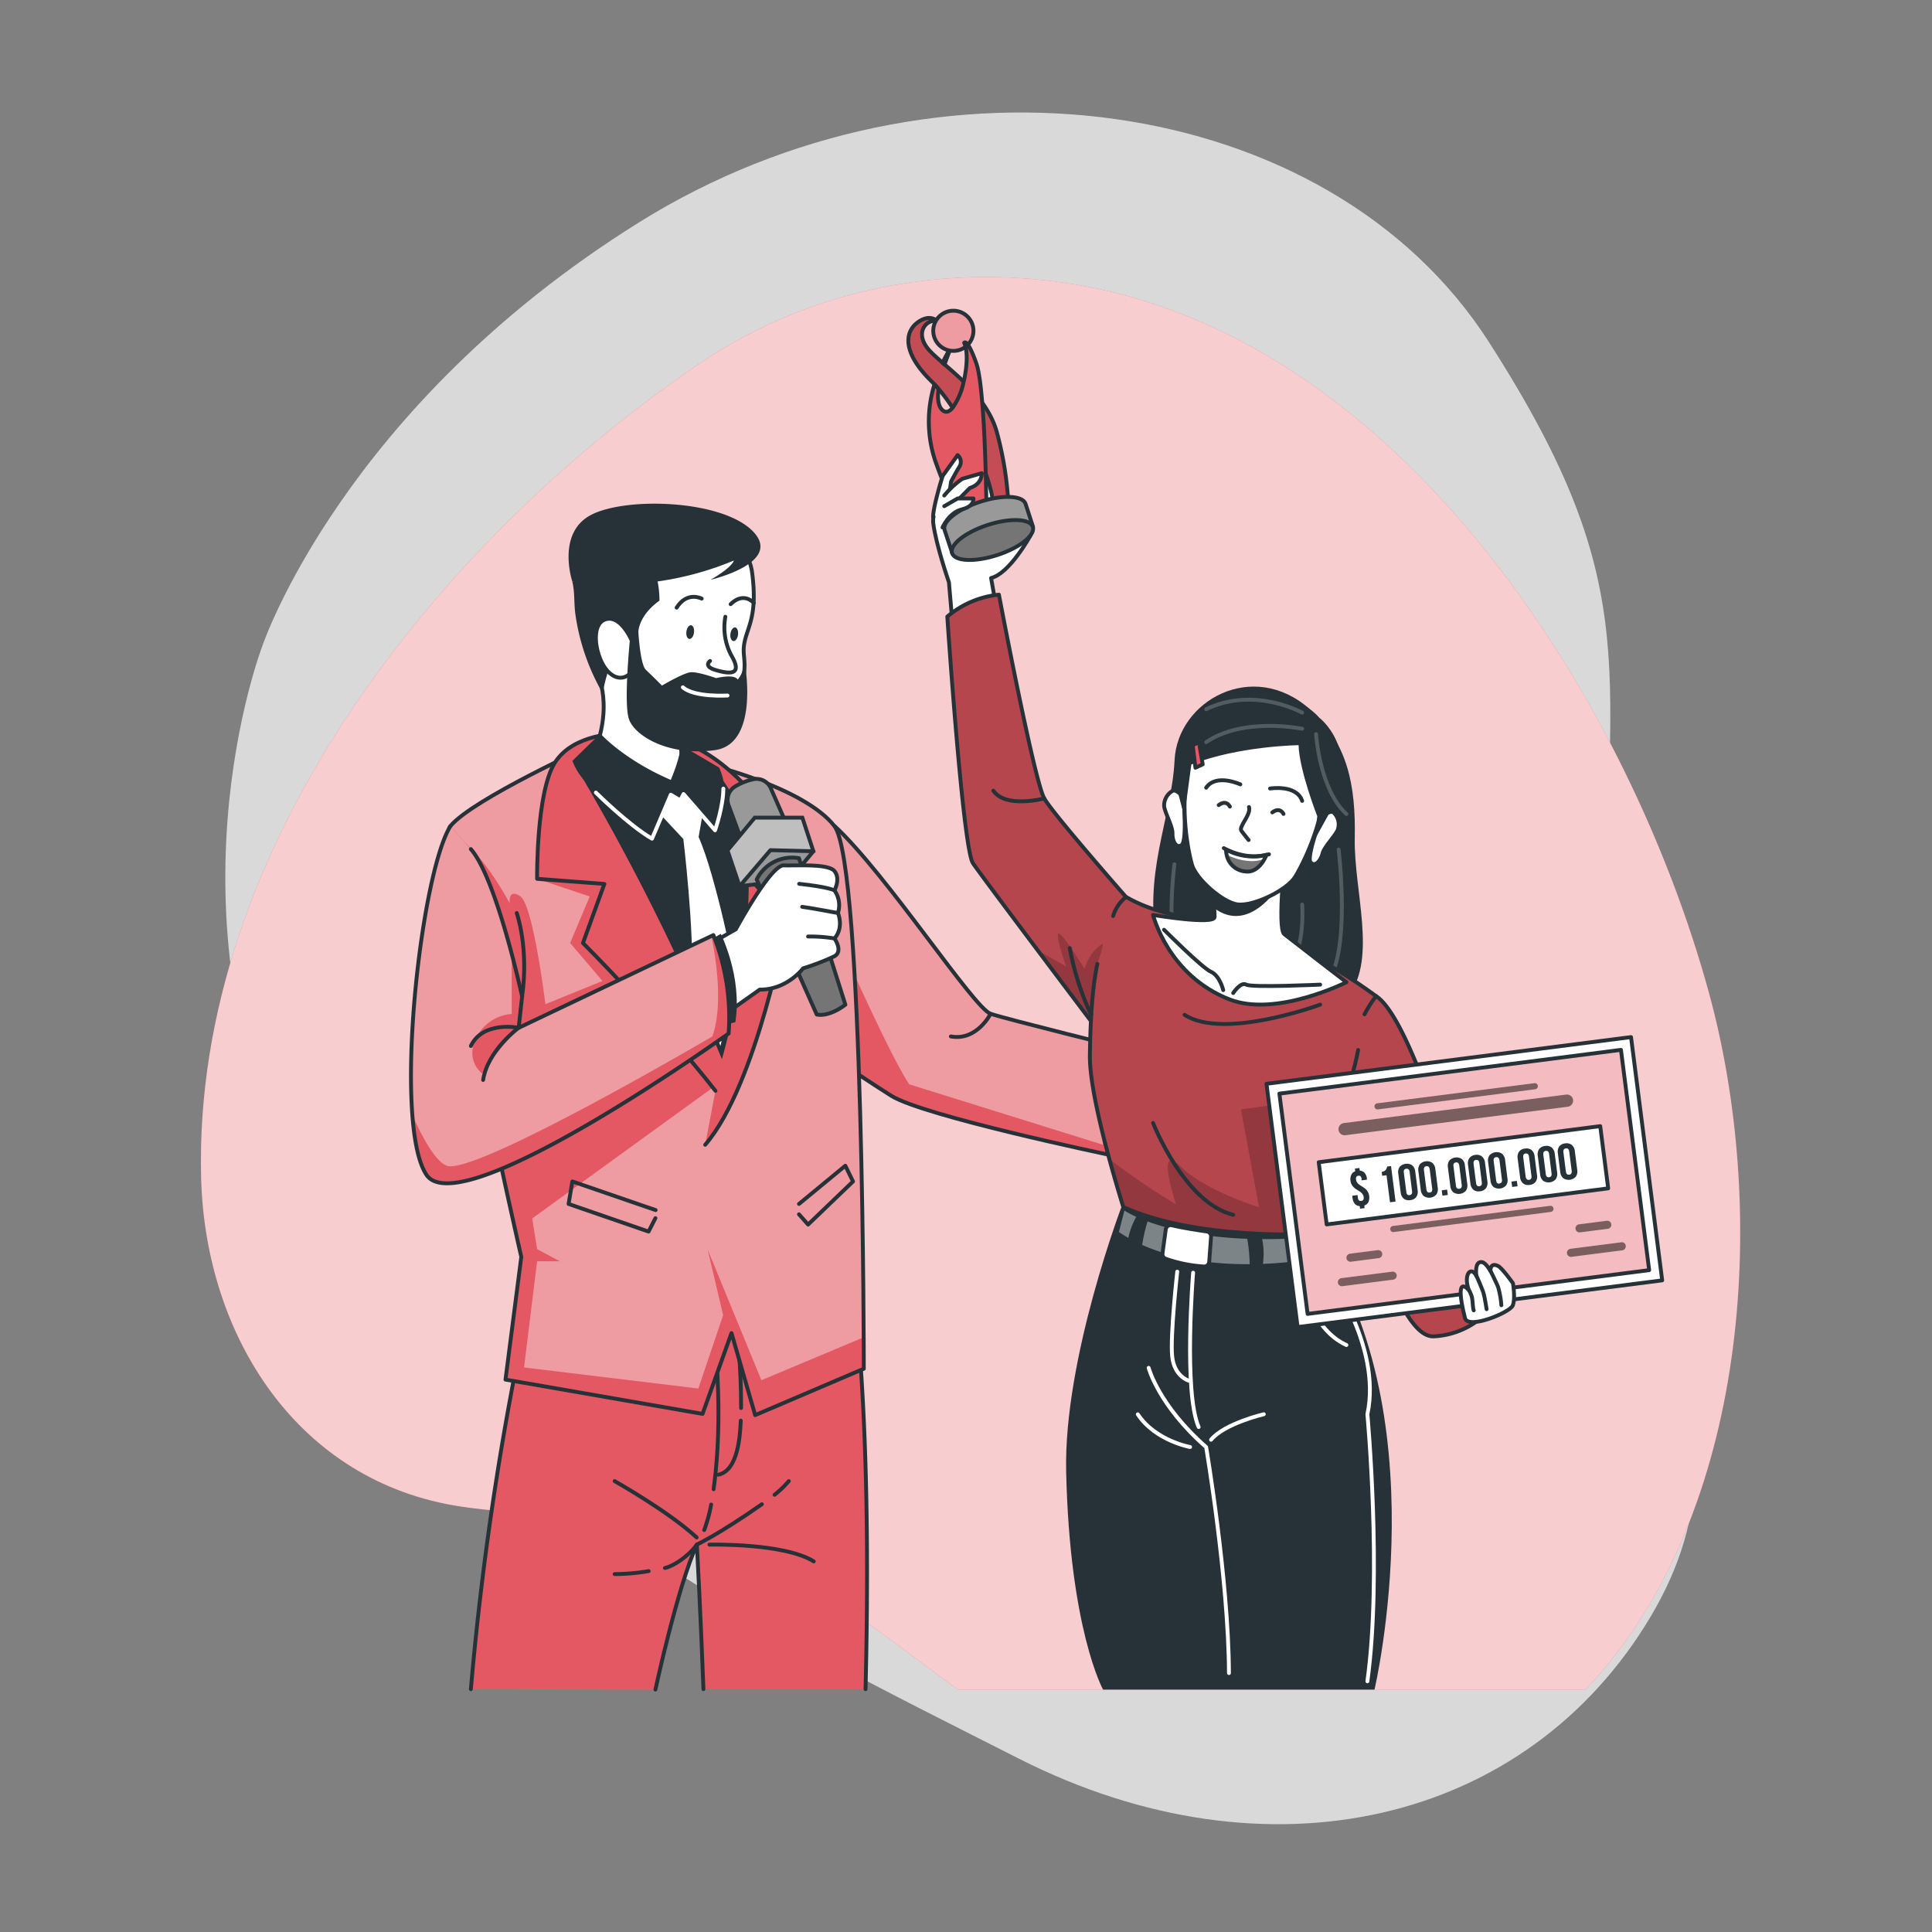 <svg xmlns="http://www.w3.org/2000/svg" xmlns:xlink="http://www.w3.org/1999/xlink" viewBox="0 0 500 500"><rect x="0" y="0" width="500" height="500" fill="#808080" stroke="none"/><defs><clipPath id="freepik--clip-path--inject-2"><path d="M216,213.78c13.5,12.47,36,47.15,40.4,48.6S292,271.55,292,271.55s1.66,16.18-5.2,27.26c0,0-47.81-10-56.14-15.22s-23.05-15.36-23.05-15.36Z" style="fill:#E35862;stroke:#263238;stroke-linecap:round;stroke-linejoin:round"></path></clipPath><clipPath id="freepik--clip-path-2--inject-2"><path d="M153.23,192.77s-30.85,14-36.65,21,18.33,111.51,18.33,111.51l-4.09,31.76,51,8.87L189.31,345l6.13,21.23,28.11-12s0-130.5-7.59-140.42S180.38,194.87,153.23,192.77Z" style="fill:#E35862;stroke:#263238;stroke-linecap:round;stroke-linejoin:round"></path></clipPath><clipPath id="freepik--clip-path-3--inject-2"><path d="M116.58,213.78c-7.78,12.47-14.94,77.06-6.23,90.24s78.22-36.55,78.22-36.55A57.61,57.61,0,0,0,184.62,242l-50.39,24,.89-8.11s-6.54-30.42-13.26-38.14" style="fill:#E35862;stroke:#263238;stroke-linecap:round;stroke-linejoin:round"></path></clipPath><clipPath id="freepik--clip-path-4--inject-2"><path d="M261,131a88.66,88.66,0,0,0-3-19.08c-2.79-10.19-13.05-16.55-17.33-21.08s-1-8.4,1.9-7.74c0,0-1.9-2.07-5.17.4s-3.93,7.74,3.67,15.18,15.78,24.93,16,32.29Z" style="fill:#E35862;stroke:#263238;stroke-linecap:round;stroke-linejoin:round"></path></clipPath><clipPath id="freepik--clip-path-5--inject-2"><path d="M251.67,84a5.2,5.2,0,1,1-6.56-3.33A5.21,5.21,0,0,1,251.67,84Z" style="fill:#E35862;stroke:#263238;stroke-linecap:round;stroke-linejoin:round"></path></clipPath><clipPath id="freepik--clip-path-6--inject-2"><path d="M296.49,237.93s-23.59-26.66-26.23-31.3-11.74-52.73-11.74-52.73a24.44,24.44,0,0,0-13.36,5.68s4,59.91,6.64,63.82,33.67,45,33.67,45Z" style="fill:#E35862;stroke:#263238;stroke-linecap:round;stroke-linejoin:round"></path></clipPath><clipPath id="freepik--clip-path-7--inject-2"><path d="M284,249.45c-1.64,7.66-1.84,18-1.94,23.61-.21,13.05,10.77,46,10.77,46s21.93,8.41,44.2,9.36c0,0,10.3-33.21,15.84-54.09,2.45-9.21,4-16,3.26-16.53-32.79-24-48.21-16.22-64.7-25.67a9.94,9.94,0,0,0-3.35,4.93" style="fill:#E35862;stroke:#263238;stroke-linecap:round;stroke-linejoin:round"></path></clipPath><clipPath id="freepik--clip-path-8--inject-2"><path d="M317.29,219.86v.06a5.72,5.72,0,0,0,.16,1.28,5.38,5.38,0,0,0,4.85,4.33c3.72.51,5.48-4.33,5.48-4.33A14.45,14.45,0,0,1,317.29,219.86Z" style="fill:#757575;stroke:#263238;stroke-linecap:round;stroke-linejoin:round"></path></clipPath><clipPath id="freepik--clip-path-9--inject-2"><path d="M351.48,271.74a68.39,68.39,0,0,1-7,19.78c8.34,17.28,16.88,54.72,26.55,54.33A20.8,20.8,0,0,0,386,338.42s-17.88-72.88-29.88-80.63a36.7,36.7,0,0,0-3,4.71" style="fill:#E35862;stroke:#263238;stroke-linecap:round;stroke-linejoin:round"></path></clipPath></defs><g id="freepik--background-simple--inject-2"><path d="M67.93,167.09s-27.88,72,11.3,144.5S199.11,422.39,263.7,455.14s131.66,16.8,163.53-36.84-11.84-91.93-11.9-168.42,11.45-96.74-30-161.36-143.06-78.93-219.9-31S67.93,167.09,67.93,167.09Z" style="fill:#fff;opacity:0.7"></path><path d="M119.38,389.91c14.36,2.15,29,1.78,43.39,3.62,36.32,4.64,59,24.72,85.16,43.74H410.3q1.76-1.83,3.42-3.73c39.51-45.45,43.72-121.67,28.43-177.06C421.65,182.21,365.21,92.08,284.4,74.8,248.67,67.16,211,73.67,180.81,94.24c-67.33,45.84-130.91,125-128.76,210.5C53.08,345.71,77,383.6,119.38,389.91Z" style="fill:#E35862"></path><path d="M119.38,389.91c14.36,2.15,29,1.78,43.39,3.62,36.32,4.64,59,24.72,85.16,43.74H410.3q1.76-1.83,3.42-3.73c39.51-45.45,43.72-121.67,28.43-177.06C421.65,182.21,365.21,92.08,284.4,74.8,248.67,67.16,211,73.67,180.81,94.24c-67.33,45.84-130.91,125-128.76,210.5C53.08,345.71,77,383.6,119.38,389.91Z" style="fill:#fff;opacity:0.7"></path></g><g id="freepik--character-1--inject-2"><path d="M216,213.78c13.5,12.47,36,47.15,40.4,48.6S292,271.55,292,271.55s1.66,16.18-5.2,27.26c0,0-47.81-10-56.14-15.22s-23.05-15.36-23.05-15.36Z" style="fill:#E35862"></path><g style="clip-path:url(#freepik--clip-path--inject-2)"><path d="M285.47,296.27l-50.16-15.65c-4.53-6.58-16.53-33.53-16.53-33.53l-7.11-5.35,4.29-28c13.5,12.47,36,47.15,40.4,48.6S292,271.55,292,271.55l0,.29C282.8,277.71,285.47,296.27,285.47,296.27Z" style="fill:#fff;opacity:0.4"></path></g><path d="M216,213.78c13.5,12.47,36,47.15,40.4,48.6S292,271.55,292,271.55s1.66,16.18-5.2,27.26c0,0-47.81-10-56.14-15.22s-23.05-15.36-23.05-15.36Z" style="fill:none;stroke:#263238;stroke-linecap:round;stroke-linejoin:round"></path><path d="M139,328.29a792.27,792.27,0,0,0-17.14,108.86l47.76.12s5.73-26.67,10.73-37.54c0,0,1,18.52,1.7,37.42H224c2.11-84.67-5-115.77-5-115.77Z" style="fill:#E35862"></path><path d="M169.62,437.27s5.73-26.67,10.73-37.54c0,0,1,18.52,1.7,37.42" style="fill:none;stroke:#263238;stroke-linecap:round;stroke-linejoin:round"></path><path d="M224,437.15c2.11-84.67-5-115.77-5-115.77l-80,6.91a792.27,792.27,0,0,0-17.14,108.86" style="fill:none;stroke:#263238;stroke-linecap:round;stroke-linejoin:round"></path><path d="M200.46,386.85a27.37,27.37,0,0,0,3.68-3.54" style="fill:none;stroke:#263238;stroke-linecap:round;stroke-linejoin:round"></path><path d="M183.6,399.75s19.28-.47,27,4.34" style="fill:none;stroke:#263238;stroke-linecap:round;stroke-linejoin:round"></path><path d="M159.07,383.31s14,7.88,21.23,14.59" style="fill:none;stroke:#263238;stroke-linecap:round;stroke-linejoin:round"></path><path d="M167.88,406.6a53.12,53.12,0,0,1-8.81.77" style="fill:none;stroke:#263238;stroke-linecap:round;stroke-linejoin:round"></path><path d="M172.08,405.8c2.2-.48,6.08-3,8.27-6.07,0,0,5.89-2.77,16.82-10.44" style="fill:none;stroke:#263238;stroke-linecap:round;stroke-linejoin:round"></path><path d="M184.05,389.38a40.94,40.94,0,0,1-1.8,6.59" style="fill:none;stroke:#263238;stroke-linecap:round;stroke-linejoin:round"></path><path d="M185,345.73c1.11,13.1,1.48,26.62-.32,39.67" style="fill:none;stroke:#263238;stroke-linecap:round;stroke-linejoin:round"></path><path d="M191.71,367.65c-.18,4.06-.71,12.89-5.78,14" style="fill:none;stroke:#263238;stroke-linecap:round;stroke-linejoin:round"></path><path d="M191.09,348c.46,5.45.74,10.93.7,16.4" style="fill:none;stroke:#263238;stroke-linecap:round;stroke-linejoin:round"></path><path d="M153.23,192.77s-30.85,14-36.65,21,18.33,111.51,18.33,111.51l-4.09,31.76,51,8.87L189.31,345l6.13,21.23,28.11-12s0-130.5-7.59-140.42S180.38,194.87,153.23,192.77Z" style="fill:#E35862"></path><g style="clip-path:url(#freepik--clip-path-2--inject-2)"><path d="M197.05,357.2l-13.9-33.79,4,16.94-6.42,19-45.11-5.45L139,326.41h5.85L139,323.26l-1.27-7.93,49.47-35.84c8.06-6,13.75-31.18,13.75-31.18l-33.1,16.58-8.78-12.37-8.2-8.47,5.54-15.29L139,227.44,152.62,232l-5.07,12.05,8.37,9.83-14.77,6S138,234.3,134.7,232s-2.78,1.8-2.78,1.8C125.84,222.67,120.35,217.4,116,215a3.11,3.11,0,0,1,.55-1.25c5.8-7,36.65-21,36.65-21,27.15,2.1,55.13,11.1,62.73,21,6.47,8.44,7.42,104.17,7.56,132.36Z" style="fill:#fff;opacity:0.4"></path></g><path d="M153.23,192.77s-30.85,14-36.65,21,18.33,111.51,18.33,111.51l-4.09,31.76,51,8.87L189.31,345l6.13,21.23,28.11-12s0-130.5-7.59-140.42S180.38,194.87,153.23,192.77Z" style="fill:none;stroke:#263238;stroke-linecap:round;stroke-linejoin:round"></path><path d="M185.15,282.3c-14.24-18.2-34.28-38.25-34.28-38.25l5.54-15.29L139,227.44s-.26-22.42,4.61-30.08,16.75-7.52,16.75-7.52,27.92-6.41,46.42,35.6l-11.69,3.05,8.53,9.6s-7.68,42.62-21.12,58.18" style="fill:#E35862;stroke:#263238;stroke-linecap:round;stroke-linejoin:round"></path><path d="M148.12,196.85a594.65,594.65,0,0,1,38.71,77.27s21-71.48-10.11-78.86Z" style="fill:#263238"></path><path d="M154.44,174s5.06,9-1.82,23.52c0,0,11.56,6.93,25.45,4.37,0,0-3.91-9-.46-17.68S161.83,164.5,154.44,174Z" style="fill:#fff;stroke:#263238;stroke-linecap:round;stroke-linejoin:round"></path><path d="M152.52,161.46c-2.05-21.68,4.49-24.28,11.52-26.14,11.26-3,29,.73,30.6,12.83s-1.63,14.38-2.13,19.18c-.36,3.36,1.49,5.29-1.93,13.39-2.26,5.35-6,13.91-15.23,11a32,32,0,0,1-8-3.87" style="fill:#fff;stroke:#263238;stroke-linecap:round;stroke-linejoin:round"></path><path d="M181.59,154.92s-3.74-2-6.48,2.34" style="fill:none;stroke:#263238;stroke-linecap:round;stroke-linejoin:round"></path><path d="M195.09,156.05s-2.57-3.07-6,.31" style="fill:none;stroke:#263238;stroke-linecap:round;stroke-linejoin:round"></path><path d="M179.6,163.72c-.13,1-.68,1.71-1.22,1.63s-.87-.92-.74-1.9.68-1.71,1.22-1.64S179.73,162.74,179.6,163.72Z" style="fill:#263238"></path><path d="M191,164.28c-.14,1-.68,1.71-1.22,1.63s-.87-.92-.74-1.9.68-1.71,1.22-1.64S191.12,163.3,191,164.28Z" style="fill:#263238"></path><path d="M148.12,150.52c.66,2.81.4,5.46.77,8.32A56.58,56.58,0,0,0,156,179.45s1.85-13.45,9.21-15.89c0,0-.05-4.17,5.46-8.11a25.82,25.82,0,0,0-.86-6.63Z" style="fill:#263238"></path><path d="M187.72,159.62a15.42,15.42,0,0,0,1.55,10c2.68,4.57.48,5.11-3.88,3.84-3.58-1-1.63-2.4-1.63-2.4" style="fill:#fff;stroke:#263238;stroke-linecap:round;stroke-linejoin:round"></path><path d="M163.93,166.76s-2.88-7.7-7.14-6.5-2.63,10.17.49,13.45,5.6.76,5.6.76" style="fill:#fff;stroke:#263238;stroke-linecap:round;stroke-linejoin:round"></path><path d="M165.21,163.56s.46,8.4,1.94,9.79,4.17,4.08,4.17,4.08,5.52-3.28,7.43-3.45,6.58,1.52,6.58,1.52,4.74-1.19,5.6.39a8,8,0,0,0,1.7-5.08s4.3,21.71-7.66,23.33-20.6-3.66-22.17-7.94.45-23,.45-23Z" style="fill:#263238"></path><path d="M188.28,180s-8.59.53-11.56-2.13" style="fill:none;stroke:#fff;stroke-linecap:round;stroke-linejoin:round"></path><path d="M148.12,150.52s-4.22-12.59,4.9-17.29,33.91-3.89,41.84,4.28-11,12.55-11,12.55,5.4-3,6.07-5A80.14,80.14,0,0,1,148.12,150.52Z" style="fill:#263238"></path><path d="M155.38,189.84s5.88,6.68,18.22,12c0,0,2.37-5.47,2.61-9l9.89,5.8a16.05,16.05,0,0,1,.39,12.43l-11.38-6.53L167,214s-16-8.42-18.84-17.12Z" style="fill:#263238"></path><path d="M154.21,205.11s8.39,8.37,14.53,11.94l4.86-11.38,2.45,1.47.85-1.65,8.15,9.39s2.15-6.17,2.15-10.78" style="fill:none;stroke:#fff;stroke-linecap:round;stroke-linejoin:round"></path><path d="M171.26,211.14l5.59,6s2.9,24.4,2.11,35.48l7.51,18.06,3.83-18.46s-5-25.58-9.5-35.6l1-5.71-4.89-5.43-.85,1.65-2.45-1.47Z" style="fill:#fff"></path><polyline points="169.68 313.17 148.13 305.76 147.15 311.58 167.85 318.73 169.62 315.26" style="fill:none;stroke:#263238;stroke-linecap:round;stroke-linejoin:round"></polyline><polyline points="206.78 311.58 218.77 301.69 220.76 305.76 209.13 316.92 206.78 314.26" style="fill:none;stroke:#263238;stroke-linecap:round;stroke-linejoin:round"></polyline><path d="M192.13,218.09l-3.58-9.73a4,4,0,0,1,1.62-4.77,15,15,0,0,1,4.73-1.9,4,4,0,0,1,4.58,2.3l3.87,8.83Z" style="fill:#999;stroke:#263238;stroke-linecap:round;stroke-linejoin:round"></path><polygon points="188.28 220.09 195.33 211.61 207.65 211.61 210.5 220.3 201.41 225.42 191.41 229.35 188.28 220.09" style="fill:#bfbfbf;stroke:#263238;stroke-miterlimit:10"></polygon><polygon points="191.41 229.35 199.39 220.02 210.5 220.3 204.24 227.84 191.41 229.35" style="fill:#999;stroke:#263238;stroke-linecap:round;stroke-linejoin:round"></polygon><path d="M195.83,227.61a10.21,10.21,0,0,1,10.95-5.51l12,37.91s-4,3.23-7.41,2.54Z" style="fill:#757575;stroke:#263238;stroke-linecap:round;stroke-linejoin:round"></path><path d="M176.72,248.31l13.72-7.82s9-16.65,12.38-16.53,11.51-.51,13.14,1.48,0,5,0,5a6.62,6.62,0,0,1,.9,5.84s1.62,3.71-.9,6.59c0,0,2.32,3.28,0,4.6a60.34,60.34,0,0,1-8.12,3.13s-4.13,5.58-11.23,5.51l-13.38,9.47Z" style="fill:#fff;stroke:#263238;stroke-linecap:round;stroke-linejoin:round"></path><path d="M184.46,242.88l2.08-1.2s5.64,11.18,3.76,22.85l-9.52,2.37Z" style="fill:#263238"></path><path d="M116.58,213.78c-7.78,12.47-14.94,77.06-6.23,90.24s78.22-36.55,78.22-36.55A57.61,57.61,0,0,0,184.62,242l-50.39,24,.89-8.11s-6.54-30.42-13.26-38.14" style="fill:#E35862"></path><g style="clip-path:url(#freepik--clip-path-3--inject-2)"><path d="M184.36,268.23s-61.35,36-68.68,33.47c-2.81-1-6.05-6.61-9-13.21-1.82-24.09,3.84-65.05,9.87-74.71l5.28,6c4.07,4.67,8.07,17.67,10.59,27.19v15.45a11.15,11.15,0,0,0-9.28,6.36s-2.85,5.12,1.63,9.07a69.09,69.09,0,0,1,10-12.11l49.32-23.49C185.4,248.42,187.15,260.3,184.36,268.23Z" style="fill:#fff;opacity:0.4"></path></g><path d="M116.58,213.78c-7.78,12.47-14.94,77.06-6.23,90.24s78.22-36.55,78.22-36.55A57.61,57.61,0,0,0,184.62,242l-50.39,24,.89-8.11s-6.54-30.42-13.26-38.14" style="fill:none;stroke:#263238;stroke-linecap:round;stroke-linejoin:round"></path><path d="M216,230.45s-1.33-.86-9.18-1.72" style="fill:none;stroke:#263238;stroke-linecap:round;stroke-linejoin:round"></path><path d="M216.86,236.29s-7.87-1.47-9.26-1.6" style="fill:none;stroke:#263238;stroke-linecap:round;stroke-linejoin:round"></path><path d="M216,242.88a38.29,38.29,0,0,0-6.87-.51" style="fill:none;stroke:#263238;stroke-linecap:round;stroke-linejoin:round"></path><path d="M133.73,236.29s3.18,8.91,1.39,21.59" style="fill:none;stroke:#263238;stroke-linecap:round;stroke-linejoin:round"></path><path d="M121.86,270.69c3.16-6.59,12.37-4.7,12.37-4.7s-8,5.81-9.2,13.5" style="fill:none;stroke:#263238;stroke-linecap:round;stroke-linejoin:round"></path><path d="M256.36,262.38s-3.56,7.09-10.28,5.85" style="fill:none;stroke:#263238;stroke-linecap:round;stroke-linejoin:round"></path><path d="M297.27,278.47c-.08-1.1-.78-4.35-.78-4.35l-4.89-1s-8.36,8.31-3.61,23.14l3.91,1.19S298.61,295.83,297.27,278.47Z" style="fill:#263238"></path><path d="M305.7,279.2l-10.95-2.88s-5,5.61-3.68,15.66l12.38,1.18" style="fill:#fff;stroke:#263238;stroke-linecap:round;stroke-linejoin:round"></path><path d="M303.36,280.13a9,9,0,0,1,2.14-2.87,14.87,14.87,0,0,1,4-2.66,17.36,17.36,0,0,1,4.74-1.36,25.45,25.45,0,0,0,4.33-1c1-.3,1.89-.65,2.76-1a50.49,50.49,0,0,0,5.26-2.47s2.65,1.68.6,3.83a8.06,8.06,0,0,1-1.95,1.43c-1.23.68-2.59,1.22-3.64,1.72A3.64,3.64,0,0,0,320,276.9a3.75,3.75,0,0,0-.28.77s0,0,0,.06-.05.2-.07.3a3.51,3.51,0,0,0,.07,1.74,2,2,0,0,0,.33.68.33.33,0,0,0,.11.17,2.54,2.54,0,0,0,.41.39,9.86,9.86,0,0,0,2.59,1.55h0a28.13,28.13,0,0,0,4.27,1.42h0c.54.13,1.09.26,1.62.37a36.94,36.94,0,0,0,4.05.69c1,.11,2,.23,3,.41A29.35,29.35,0,0,1,339,286c2.63.67,4.5,1.68,3.63,3.26-.78,1.42-1.77,1.26-4.12.91-.82-.12-1.8-.27-3-.38a41.92,41.92,0,0,0-6.27-.06h0l-.82.05-.29,1c-.2,0,.14.25.86.6h0a49.33,49.33,0,0,0,5.93,2.26c.91.29,1.89.58,2.87.84s1.79.46,2.68.65c4.44.94,2.38,3.65.87,4.1-.87.26-2.68-.16-4.68-.69-1-.26-2-.54-2.95-.78-.48-.12-.95-.23-1.4-.32-1.86-.39-3.79-.81-5.12-1.11l-.51-.11-.86,1.14c.18.15.36.28.54.41h0a33.23,33.23,0,0,0,4.94,3.09c1.19.59,2.16,1,2.91,1.32,1.42.63,2.07,1.06,2,2.25s-1.82,1.5-3.78,1.12A15.14,15.14,0,0,1,328,304h0a7.3,7.3,0,0,1-.71-.46,16,16,0,0,0-3.87-1.88l-.82-.3-1,.5c.29.31.58.6.86.87h0a34,34,0,0,0,2.92,2.52h0a27.91,27.91,0,0,1,2.45,2,1.62,1.62,0,0,1,.59,1.71c-.31,1-1.66.9-3.17.31a14,14,0,0,1-2.57-1.4,9.5,9.5,0,0,1-1.65-1.41,17.17,17.17,0,0,0-3.24-2.46c-.47-.29-.95-.6-1.42-.88-1.72-1-3.35-1.94-3.92-2.25l-.21-.12c-1.42-.46-2.61-.9-3.64-1.32A17.43,17.43,0,0,1,302,295.1c-1.14-1.14-1.25-3.73-.88-6.53" style="fill:#fff;stroke:#263238;stroke-linecap:round;stroke-linejoin:round"></path><path d="M320.08,280.62s-1.34,6.32-7.2,6.69" style="fill:none;stroke:#263238;stroke-linecap:round;stroke-linejoin:round"></path></g><g id="freepik--character-2--inject-2"><path d="M339,183.55c9.87,8.78,11.87,19.8,11.61,33.36s5.8,31-1.58,40.72-45.1,7.88-49.32-11.75,3.53-33.88,4.27-49.17S324.18,170.39,339,183.55Z" style="fill:#263238"></path><path d="M346.44,219.86s3.41,28-3.52,35" style="fill:none;stroke:#fff;stroke-linecap:round;stroke-linejoin:round;opacity:0.2"></path><path d="M337,234.11s.84,11.08-3.32,16" style="fill:none;stroke:#fff;stroke-linecap:round;stroke-linejoin:round;opacity:0.2"></path><path d="M303.93,223.68s-1.67,13.18,0,20.5" style="fill:none;stroke:#fff;stroke-linecap:round;stroke-linejoin:round;opacity:0.2"></path><path d="M246.91,166.11l-1.33-15.43s-3.3-9.46-4.06-15.26,10.33-15.73,13.51-15.73,6.39,17,6.39,17l5.26,1.9s-5.36,9.83-10.19,11l2,11.21Z" style="fill:#fff;stroke:#263238;stroke-linecap:round;stroke-linejoin:round"></path><path d="M261,131a88.66,88.66,0,0,0-3-19.08c-2.79-10.19-13.05-16.55-17.33-21.08s-1-8.4,1.9-7.74c0,0-1.9-2.07-5.17.4s-3.93,7.74,3.67,15.18,15.78,24.93,16,32.29Z" style="fill:#E35862"></path><g style="clip-path:url(#freepik--clip-path-4--inject-2)"><path d="M261,131a88.66,88.66,0,0,0-3-19.08c-2.79-10.19-13.05-16.55-17.33-21.08s-1-8.4,1.9-7.74c0,0-1.9-2.07-5.17.4s-3.93,7.74,3.67,15.18,15.78,24.93,16,32.29Z" style="fill-opacity:0.7;opacity:0.2"></path></g><path d="M261,131a88.66,88.66,0,0,0-3-19.08c-2.79-10.19-13.05-16.55-17.33-21.08s-1-8.4,1.9-7.74c0,0-1.9-2.07-5.17.4s-3.93,7.74,3.67,15.18,15.78,24.93,16,32.29Z" style="fill:none;stroke:#263238;stroke-linecap:round;stroke-linejoin:round"></path><path d="M244.45,94.35l-.5-.44a31.39,31.39,0,0,1,2.21-4.07C246.05,90.1,245.25,92,244.45,94.35Z" style="fill:#E35862;stroke:#263238;stroke-linecap:round;stroke-linejoin:round"></path><path d="M251.67,84a5.2,5.2,0,1,1-6.56-3.33A5.21,5.21,0,0,1,251.67,84Z" style="fill:#E35862"></path><g style="clip-path:url(#freepik--clip-path-5--inject-2)"><path d="M251.67,84a5.2,5.2,0,1,1-6.56-3.33A5.21,5.21,0,0,1,251.67,84Z" style="fill:#fff;opacity:0.4"></path></g><path d="M251.67,84a5.2,5.2,0,1,1-6.56-3.33A5.21,5.21,0,0,1,251.67,84Z" style="fill:none;stroke:#263238;stroke-linecap:round;stroke-linejoin:round"></path><path d="M252.66,94c.68,1.9,1.18,5.77,1.55,10.33.5,5.92.76,13,.9,18.37.14,4.82.17,8.28.17,8.28L250,133.76s-2.42,1.19-7.92-14.37a32.16,32.16,0,0,1-.25-19.88c.36.37.72.76,1.06,1.17-.3,2.33-.13,4.4,1,5.45.86.78,1.77.45,2.63-.57a17.79,17.79,0,0,0,2.87-6.76c.89-3.73,1.15-7.86.14-10.09C249.55,88.71,250.31,87.39,252.66,94Z" style="fill:#E35862;stroke:#263238;stroke-linecap:round;stroke-linejoin:round"></path><path d="M253.63,129.87c-5.77,1.89-9.88,5.15-9.18,7.3l2,6,20.9-6.81-1.95-6C264.65,128.21,259.4,128,253.63,129.87Z" style="fill:#999;stroke:#263238;stroke-linecap:round;stroke-linejoin:round"></path><path d="M267.3,136.35c.7,2.15-3.41,5.41-9.18,7.29s-11,1.67-11.72-.48,3.41-5.41,9.18-7.29S266.6,134.2,267.3,136.35Z" style="fill:#757575;stroke:#263238;stroke-linecap:round;stroke-linejoin:round"></path><path d="M241.49,133.78c0-2.72,2.46-10.59,2.46-10.59l3.88-5.41a2.31,2.31,0,0,1,.53,2.9c-1,1.59-2.24,4-2.24,4l-1.07,7.65" style="fill:#fff;stroke:#263238;stroke-linecap:round;stroke-linejoin:round"></path><path d="M244.37,128.24a24.27,24.27,0,0,1,4.65-4.32l5.06-1.46s.22,2.77-3.08,3.83l-5.95,6" style="fill:#fff;stroke:#263238;stroke-linecap:round;stroke-linejoin:round"></path><path d="M244.37,131l3.46-2h4.09s.36,2-3,2.83-5,4.68-5,4.68" style="fill:#fff;stroke:#263238;stroke-linecap:round;stroke-linejoin:round"></path><path d="M296.49,237.93s-23.59-26.66-26.23-31.3-11.74-52.73-11.74-52.73a24.44,24.44,0,0,0-13.36,5.68s4,59.91,6.64,63.82,33.67,45,33.67,45Z" style="fill:#E35862"></path><g style="clip-path:url(#freepik--clip-path-6--inject-2)"><path d="M296.49,237.92l-11,30.43-3.38-4.47L268.62,246c-7.76-10.33-15.55-20.75-16.82-22.63-2.64-3.91-6.64-63.81-6.64-63.81a24.49,24.49,0,0,1,13.36-5.69s9.11,48.1,11.74,52.73S296.49,237.92,296.49,237.92Z" style="opacity:0.2"></path><path d="M285.47,244.17s-2,9.8-3.38,19.71L268.62,246l7.28,4.1s-2.35-6.47-2.09-8.32,6.86,8.93,6.86,8.93S281.84,246.28,285.47,244.17Z" style="opacity:0.2"></path></g><path d="M296.49,237.93s-23.59-26.66-26.23-31.3-11.74-52.73-11.74-52.73a24.44,24.44,0,0,0-13.36,5.68s4,59.91,6.64,63.82,33.67,45,33.67,45Z" style="fill:none;stroke:#263238;stroke-linecap:round;stroke-linejoin:round"></path><path d="M284,249.45c-1.64,7.66-1.84,18-1.94,23.61-.21,13.05,10.77,46,10.77,46s21.93,8.41,44.2,9.36c0,0,10.3-33.21,15.84-54.09,2.45-9.21,4-16,3.26-16.53-32.79-24-48.21-16.22-64.7-25.67a9.94,9.94,0,0,0-3.35,4.93" style="fill:#E35862"></path><g style="clip-path:url(#freepik--clip-path-7--inject-2)"><path d="M352.84,274.31c-.73,2.76-1.55,5.74-2.41,8.83C344.76,303.4,337,328.41,337,328.41c-22.27-1-44.2-9.36-44.2-9.36s-2.93-8.81-5.74-19.12c-2.62-9.63-5.13-20.57-5-26.88.1-5.63.3-15.95,1.94-23.6L288.05,237a9.94,9.94,0,0,1,3.35-4.92c16.49,9.45,31.91,1.71,64.7,25.66C356.8,258.3,355.29,265.11,352.84,274.31Z" style="opacity:0.2"></path><path d="M350.43,283.14C344.76,303.4,337,328.41,337,328.41c-22.27-1-44.2-9.36-44.2-9.36s-2.93-8.81-5.74-19.12a183.16,183.16,0,0,0,17.31,11.77s-5.5-16.36,1.09-9.88,20.37,10.59,20.37,10.59l-4.68-25.3Z" style="opacity:0.2"></path></g><path d="M284,249.45c-1.64,7.66-1.84,18-1.94,23.61-.21,13.05,10.77,46,10.77,46s21.93,8.41,44.2,9.36c0,0,10.3-33.21,15.84-54.09,2.45-9.21,4-16,3.26-16.53-32.79-24-48.21-16.22-64.7-25.67a9.94,9.94,0,0,0-3.35,4.93" style="fill:none;stroke:#263238;stroke-linecap:round;stroke-linejoin:round"></path><path d="M348.45,254.2s-18.15,9.11-30.16,4.48c-16-6.16-19.88-21.89-19.88-21.89s15.91,2.67,15.93.52c0-.34,0-1.16-.11-2.29-.17-2.61-.5-6.91-.83-10.94-.41-5.23-.81-10-.81-10l20.2,5.5s-2.37,20.63-.42,22.18S348.45,254.2,348.45,254.2Z" style="fill:#fff;stroke:#263238;stroke-linecap:round;stroke-linejoin:round"></path><path d="M330.72,229.67s-7.49,12.08-16.49,5.35c-.17-2.61-.5-6.91-.83-10.94Z" style="fill:#263238"></path><path d="M342,211.31s2.29-1.77,3.18-1a4.29,4.29,0,0,1,1,4.53c-.77,1.66-3.51,4.37-3.93,6.1s-1.9,3.58-3.06,2.23S342,211.31,342,211.31Z" style="fill:#fff;stroke:#263238;stroke-linecap:round;stroke-linejoin:round"></path><path d="M306.29,206.45s-1.73-2.31-2.8-1.78a4.29,4.29,0,0,0-2.2,4.09c.3,1.81,2.21,5.15,2.15,6.94s.87,4,2.35,3S306.29,206.45,306.29,206.45Z" style="fill:#fff;stroke:#263238;stroke-linecap:round;stroke-linejoin:round"></path><path d="M327.11,183.78c25.17,3.43,14.21,32.94,8.12,43.07-2.15,3.56-10.9,7.76-15,7.21-3.79-.52-10.69-6.54-11.75-10.3C305.3,212.3,303.12,180.51,327.11,183.78Z" style="fill:#fff;stroke:#263238;stroke-linecap:round;stroke-linejoin:round"></path><path d="M328.69,204.07s6.83-1.13,8.31,3.2" style="fill:none;stroke:#263238;stroke-linecap:round;stroke-linejoin:round"></path><path d="M321,203s-6.28-2.91-8.85.86" style="fill:none;stroke:#263238;stroke-linecap:round;stroke-linejoin:round"></path><path d="M323.24,208.86c.59,2.08-2.8,5.07-1.95,6.19s1.85,2.35,1.85,2.35" style="fill:#fff;stroke:#263238;stroke-linecap:round;stroke-linejoin:round"></path><path d="M317.29,219.86v.06a5.72,5.72,0,0,0,.16,1.28,5.38,5.38,0,0,0,4.85,4.33c3.72.51,5.48-4.33,5.48-4.33A14.45,14.45,0,0,1,317.29,219.86Z" style="fill:#757575"></path><g style="clip-path:url(#freepik--clip-path-8--inject-2)"><path d="M317.29,219.86v.06l.16,1.28c5.65,2.73,9.19,1.25,9.19,1.25l1.14-1.25A14.45,14.45,0,0,1,317.29,219.86Z" style="fill:#fff"></path></g><path d="M317.29,219.86v.06a5.72,5.72,0,0,0,.16,1.28,5.38,5.38,0,0,0,4.85,4.33c3.72.51,5.48-4.33,5.48-4.33A14.45,14.45,0,0,1,317.29,219.86Z" style="fill:none;stroke:#263238;stroke-linecap:round;stroke-linejoin:round"></path><path d="M316.72,219.5s5.8,3.42,11.69,1.59" style="fill:none;stroke:#263238;stroke-linecap:round;stroke-linejoin:round"></path><path d="M329.27,210.25s1.81-1.55,2.9.39" style="fill:none;stroke:#263238;stroke-linecap:round;stroke-linejoin:round"></path><path d="M315.4,208.36s1.81-1.55,2.89.39" style="fill:none;stroke:#263238;stroke-linecap:round;stroke-linejoin:round"></path><path d="M336.07,192.85s-15.44.19-27.75,5l-1.83,13.49-1.73-6.59s-3.17-16,8.55-22.86,24.25-.7,28.09,3.83c0,0,11.11,8.32,2.83,24.36l-4,7.25.68-6.08S336.23,199.29,336.07,192.85Z" style="fill:#263238"></path><polygon points="310.29 192.07 311.26 197.81 309.38 198.69 308.67 192.87 310.29 192.07" style="fill:#E35862;stroke:#263238;stroke-linecap:round;stroke-linejoin:round"></polygon><path d="M337,188.6s-15.14-3.13-24.85,3.47" style="fill:none;stroke:#fff;stroke-linecap:round;stroke-linejoin:round;opacity:0.2"></path><path d="M337,184.44s-12.37-6.93-24.85-.89" style="fill:none;stroke:#fff;stroke-linecap:round;stroke-linejoin:round;opacity:0.2"></path><path d="M340.6,190s.86,14.24,7.85,20.67" style="fill:none;stroke:#fff;stroke-linecap:round;stroke-linejoin:round;opacity:0.2"></path><path d="M276.85,245.37a72.2,72.2,0,0,0,5.53,17.27" style="fill:none;stroke:#263238;stroke-linecap:round;stroke-linejoin:round"></path><path d="M270.26,206.63s-10,2.68-13.19-2" style="fill:none;stroke:#263238;stroke-linecap:round;stroke-linejoin:round"></path><path d="M341.66,260s-25,9.23-35.09,2.64" style="fill:none;stroke:#263238;stroke-linecap:round;stroke-linejoin:round"></path><path d="M298.41,290.62s8.06,20.66,20.74,23.77" style="fill:none;stroke:#263238;stroke-linecap:round;stroke-linejoin:round"></path><path d="M351.48,271.74a68.39,68.39,0,0,1-7,19.78c8.34,17.28,16.88,54.72,26.55,54.33A20.8,20.8,0,0,0,386,338.42s-17.88-72.88-29.88-80.63a36.7,36.7,0,0,0-3,4.71" style="fill:#E35862"></path><g style="clip-path:url(#freepik--clip-path-9--inject-2)"><path d="M351.48,271.74a68.39,68.39,0,0,1-7,19.78c8.34,17.28,16.88,54.72,26.55,54.33A20.8,20.8,0,0,0,386,338.42s-17.88-72.88-29.88-80.63a36.7,36.7,0,0,0-3,4.71" style="opacity:0.2"></path></g><path d="M351.48,271.74a68.39,68.39,0,0,1-7,19.78c8.34,17.28,16.88,54.72,26.55,54.33A20.8,20.8,0,0,0,386,338.42s-17.88-72.88-29.88-80.63a36.7,36.7,0,0,0-3,4.71" style="fill:none;stroke:#263238;stroke-linecap:round;stroke-linejoin:round"></path><path d="M290.47,311.71s-15.21,39.72-14.55,69.15c.93,40.88,9.55,56.41,9.55,56.41h70.25s17.17-72.82-15.79-118.42C339.93,318.85,309.31,320.59,290.47,311.71Z" style="fill:#263238"></path><path d="M297.27,354s2.57,9.72,14.88,20.51c0,0,5.82,34.44,5.9,58.48" style="fill:none;stroke:#fff;stroke-linecap:round;stroke-linejoin:round"></path><path d="M327.07,366s-10.17,2.38-13.65,6.6" style="fill:none;stroke:#fff;stroke-linecap:round;stroke-linejoin:round"></path><path d="M308.78,329.37s-2.53,30.85,1.43,39.95" style="fill:none;stroke:#fff;stroke-linecap:round;stroke-linejoin:round"></path><path d="M304.67,329.1s-1.85,16.62-1.32,21.89,4.31,6.33,4.31,6.33" style="fill:none;stroke:#fff;stroke-linecap:round;stroke-linejoin:round"></path><path d="M308,374.49s-9-1.61-13.54-8.47" style="fill:none;stroke:#fff;stroke-linecap:round;stroke-linejoin:round"></path><path d="M337.52,332.87s2.23,11.26,10.93,15.22" style="fill:none;stroke:#fff;stroke-linecap:round;stroke-linejoin:round"></path><path d="M343,328.41s14.75,19.68,10.88,37.61c0,0,3.82,41.41,0,69.1" style="fill:none;stroke:#fff;stroke-linecap:round;stroke-linejoin:round"></path><path d="M291,313.29s13.64,9.42,47.27,7a27.76,27.76,0,0,1,2.18,5.34S309,332,289.57,318.85Z" style="fill:#fff;opacity:0.4"></path><path d="M301.7,318.15l-.85,6.24a1.28,1.28,0,0,0,.84,1.38,36.71,36.71,0,0,0,9.89,2,1.3,1.3,0,0,0,1.36-1.18l.48-6.52a1.27,1.27,0,0,0-1.1-1.36c-2-.29-6.27-.93-9.05-1.61A1.28,1.28,0,0,0,301.7,318.15Z" style="fill:#fff;stroke:#263238;stroke-linecap:round;stroke-linejoin:round"></path><path d="M322.6,319.61a42.07,42.07,0,0,1,.8,9.76h3a19.35,19.35,0,0,0,0-9.76Z" style="fill:#263238"></path><path d="M295.27,324.83a42.31,42.31,0,0,1,2-9.59l-2.91-.85a19.4,19.4,0,0,0-2.76,9.36Z" style="fill:#263238"></path><rect x="331.42" y="274.15" width="95.12" height="63.47" transform="translate(-35.81 50.67) rotate(-7.3)" style="fill:#fff;stroke:#263238;stroke-linecap:round;stroke-linejoin:round"></rect><rect x="350.25" y="261.32" width="57.47" height="89.12" transform="translate(634.2 -108.91) rotate(82.7)" style="fill:#E35862;opacity:0.4"></rect><rect x="350.25" y="261.32" width="57.47" height="89.12" transform="translate(634.2 -108.91) rotate(82.7)" style="fill:none;stroke:#263238;stroke-linecap:round;stroke-linejoin:round"></rect><rect x="342.03" y="296.02" width="73.45" height="16.23" transform="translate(-35.59 50.62) rotate(-7.3)" style="fill:#fff;stroke:#263238;stroke-linecap:round;stroke-linejoin:round"></rect><path d="M405.74,286.42l-57.55,7.37a1.59,1.59,0,0,1-1.78-1.36h0a1.6,1.6,0,0,1,1.37-1.78l57.55-7.37a1.59,1.59,0,0,1,1.78,1.37h0A1.59,1.59,0,0,1,405.74,286.42Z" style="opacity:0.5"></path><path d="M419.58,321.51l-13.15,1.68a1,1,0,1,0,.27,2.07l13.14-1.68a1.05,1.05,0,0,0,.9-1.17A1,1,0,0,0,419.58,321.51Z" style="opacity:0.5"></path><path d="M360.3,329.11l-13.15,1.68a1,1,0,0,0,.27,2.07l13.14-1.69a1,1,0,0,0-.26-2.06Z" style="opacity:0.5"></path><path d="M415.84,315.94l-7.19.92a1,1,0,0,0,.26,2.07l7.19-.92a1,1,0,0,0-.26-2.07Z" style="opacity:0.5"></path><path d="M356.56,323.54l-7.19.92a1,1,0,0,0,.26,2.07l7.19-.93a1,1,0,0,0-.26-2.06Z" style="opacity:0.5"></path><path d="M401.16,312.07l-40.68,5.21a.79.79,0,0,0-.68.89.78.78,0,0,0,.88.68l40.68-5.21a.8.8,0,0,0,.68-.89A.78.78,0,0,0,401.16,312.07Z" style="opacity:0.5"></path><path d="M349.73,304a1.77,1.77,0,0,1,1-.88l-.09-.69,1.18-.15.09.68a1.82,1.82,0,0,1,1.25.58,2.67,2.67,0,0,1,.59,1.47l0,.29-1.37.18,0-.38a1.07,1.07,0,0,0-.27-.67.67.67,0,0,0-.57-.15.7.7,0,0,0-.51.29,1.08,1.08,0,0,0-.09.71,1.63,1.63,0,0,0,.25.71,2.34,2.34,0,0,0,.48.51,8.16,8.16,0,0,0,.74.51,7.72,7.72,0,0,1,.93.64,3,3,0,0,1,.64.76,3.13,3.13,0,0,1,.17,2.69,1.84,1.84,0,0,1-1.07.89l.08.67-1.18.15-.08-.67a1.78,1.78,0,0,1-1.27-.59,2.67,2.67,0,0,1-.59-1.47l-.08-.63,1.37-.17.09.72c.08.59.36.86.86.8s.72-.4.64-1a1.64,1.64,0,0,0-.26-.71,2.6,2.6,0,0,0-.47-.52q-.27-.21-.75-.51a7.58,7.58,0,0,1-.92-.63,3.06,3.06,0,0,1-.65-.76,2.85,2.85,0,0,1-.37-1.12A2.68,2.68,0,0,1,349.73,304Z" style="fill:#263238"></path><path d="M358.37,303a1.16,1.16,0,0,0,.41-.45,4.07,4.07,0,0,0,.22-.65l1-.13,1.17,9.2-1.44.18-.9-7-1.12.14-.13-1A2,2,0,0,0,358.37,303Z" style="fill:#263238"></path><path d="M362.22,302a2.53,2.53,0,0,1,3.26-.42,2.46,2.46,0,0,1,.79,1.64l.61,4.78a2.42,2.42,0,0,1-.35,1.78,2.12,2.12,0,0,1-1.55.81,2.17,2.17,0,0,1-1.71-.39,2.45,2.45,0,0,1-.78-1.64l-.61-4.78A2.43,2.43,0,0,1,362.22,302Zm2.59,7.28c.5-.06.71-.4.63-1l-.63-5q-.12-.9-.87-.81c-.5.06-.71.4-.63,1l.64,5C364,309.09,364.31,309.36,364.81,309.3Z" style="fill:#263238"></path><path d="M367.43,301.35a2.51,2.51,0,0,1,3.25-.41,2.44,2.44,0,0,1,.79,1.63l.61,4.78a2.37,2.37,0,0,1-.35,1.78,2.49,2.49,0,0,1-3.25.42,2.44,2.44,0,0,1-.79-1.63l-.61-4.79A2.44,2.44,0,0,1,367.43,301.35Zm2.58,7.28c.5-.06.72-.39.64-1l-.64-5c-.08-.61-.36-.88-.86-.82s-.71.4-.64,1l.64,5C369.23,308.43,369.52,308.7,370,308.63Z" style="fill:#263238"></path><path d="M374.69,309.26l-1.39.18-.18-1.39,1.39-.18Z" style="fill:#263238"></path><path d="M375.07,300.37a2.52,2.52,0,0,1,3.26-.41,2.39,2.39,0,0,1,.78,1.63l.62,4.79a2.49,2.49,0,0,1-.35,1.78,2.52,2.52,0,0,1-3.26.41,2.39,2.39,0,0,1-.78-1.63l-.62-4.78A2.5,2.5,0,0,1,375.07,300.37Zm2.59,7.28c.5-.06.71-.4.63-1l-.63-5q-.12-.92-.87-.81c-.5.06-.71.39-.63,1l.63,5Q376.91,307.76,377.66,307.65Z" style="fill:#263238"></path><path d="M380.27,299.71a2.21,2.21,0,0,1,1.55-.82,2.17,2.17,0,0,1,1.71.4,2.44,2.44,0,0,1,.79,1.64l.61,4.78a2.43,2.43,0,0,1-.35,1.78,2.12,2.12,0,0,1-1.55.81,2.17,2.17,0,0,1-1.71-.39,2.45,2.45,0,0,1-.78-1.64l-.61-4.78A2.42,2.42,0,0,1,380.27,299.71Zm2.59,7.28c.5-.07.71-.4.63-1l-.63-5q-.12-.91-.87-.81c-.49.06-.71.4-.63,1l.64,5C382.08,306.78,382.36,307.05,382.86,307Z" style="fill:#263238"></path><path d="M385.47,299a2.54,2.54,0,0,1,3.26-.42,2.46,2.46,0,0,1,.79,1.64l.61,4.78a2.42,2.42,0,0,1-.35,1.78,2.52,2.52,0,0,1-3.25.42,2.46,2.46,0,0,1-.79-1.64l-.61-4.78A2.43,2.43,0,0,1,385.47,299Zm2.59,7.28c.5-.07.71-.4.64-1l-.64-5q-.12-.9-.87-.81c-.49.06-.71.4-.63,1l.64,5C387.28,306.11,387.56,306.38,388.06,306.32Z" style="fill:#263238"></path><path d="M392.74,307l-1.39.18-.18-1.39,1.39-.18Z" style="fill:#263238"></path><path d="M393.12,298.06a2.12,2.12,0,0,1,1.55-.81,2.17,2.17,0,0,1,1.71.39,2.41,2.41,0,0,1,.78,1.64l.61,4.78a2.42,2.42,0,0,1-.34,1.78,2.14,2.14,0,0,1-1.55.81,2.17,2.17,0,0,1-1.71-.39,2.41,2.41,0,0,1-.78-1.64l-.62-4.78A2.47,2.47,0,0,1,393.12,298.06Zm2.59,7.28c.5-.06.71-.4.63-1l-.64-5c-.07-.6-.36-.87-.86-.81s-.71.4-.63,1l.63,5Q395,305.43,395.71,305.34Z" style="fill:#263238"></path><path d="M398.32,297.39a2.16,2.16,0,0,1,1.55-.81,2.13,2.13,0,0,1,1.71.4,2.44,2.44,0,0,1,.79,1.63l.61,4.78a2.42,2.42,0,0,1-.35,1.78,2.5,2.5,0,0,1-3.26.42,2.43,2.43,0,0,1-.78-1.63l-.61-4.79A2.44,2.44,0,0,1,398.32,297.39Zm2.59,7.28c.5-.06.71-.4.63-1l-.63-5c-.08-.61-.37-.88-.87-.82s-.71.4-.63,1l.64,5C400.12,304.47,400.41,304.74,400.91,304.67Z" style="fill:#263238"></path><path d="M403.52,296.73a2.17,2.17,0,0,1,1.56-.82,2.15,2.15,0,0,1,1.7.4,2.46,2.46,0,0,1,.79,1.64l.61,4.78a2.43,2.43,0,0,1-.35,1.78,2.52,2.52,0,0,1-3.25.42,2.46,2.46,0,0,1-.79-1.64l-.61-4.78A2.42,2.42,0,0,1,403.52,296.73Zm2.59,7.28c.5-.07.71-.4.64-1l-.64-5c-.08-.61-.37-.88-.86-.81s-.72.4-.64,1l.64,5C405.33,303.8,405.61,304.07,406.11,304Z" style="fill:#263238"></path><path d="M397.09,280.33l-40.68,5.21a.79.79,0,0,0,.2,1.57l40.68-5.21A.81.81,0,0,0,398,281,.8.8,0,0,0,397.09,280.33Z" style="opacity:0.5"></path><path d="M379.13,341.1c.76,3.09,11.57-1.42,12.35-3.2s.07-5.81.07-5.81-2.82-3.95-3.83-4.44c-2.16-1.08-2,1.29-2,1.29s-1.13-2.11-2.16-2.3c-2.06-.37-1.48,3.57-1.48,3.57-1.42-2.79-3.44-.29-1.92,3.73C380.2,333.94,376.11,328.94,379.13,341.1Z" style="fill:#fff;stroke:#263238;stroke-linecap:round;stroke-linejoin:round"></path><path d="M385.76,328.94s1.39,2.79,1.94,4.12a23.37,23.37,0,0,1,.85,4.73" style="fill:none;stroke:#263238;stroke-linecap:round;stroke-linejoin:round"></path><path d="M382.12,330.21s1.44,3.23,1.78,4.32.83,4.28.83,4.28" style="fill:none;stroke:#263238;stroke-linecap:round;stroke-linejoin:round"></path><path d="M380.2,333.94a8.73,8.73,0,0,1,.72,1.72c.22.83.25,3.15.48,3.46" style="fill:none;stroke:#263238;stroke-linecap:round;stroke-linejoin:round"></path><path d="M301.25,240.62s9.87,9.89,12.15,10.88,3.17,4.74,3.17,4.74" style="fill:none;stroke:#263238;stroke-linecap:round;stroke-linejoin:round"></path><path d="M319.15,257s1.93-3,3.38-2.18,19.13,0,19.13,0" style="fill:none;stroke:#263238;stroke-linecap:round;stroke-linejoin:round"></path></g></svg>